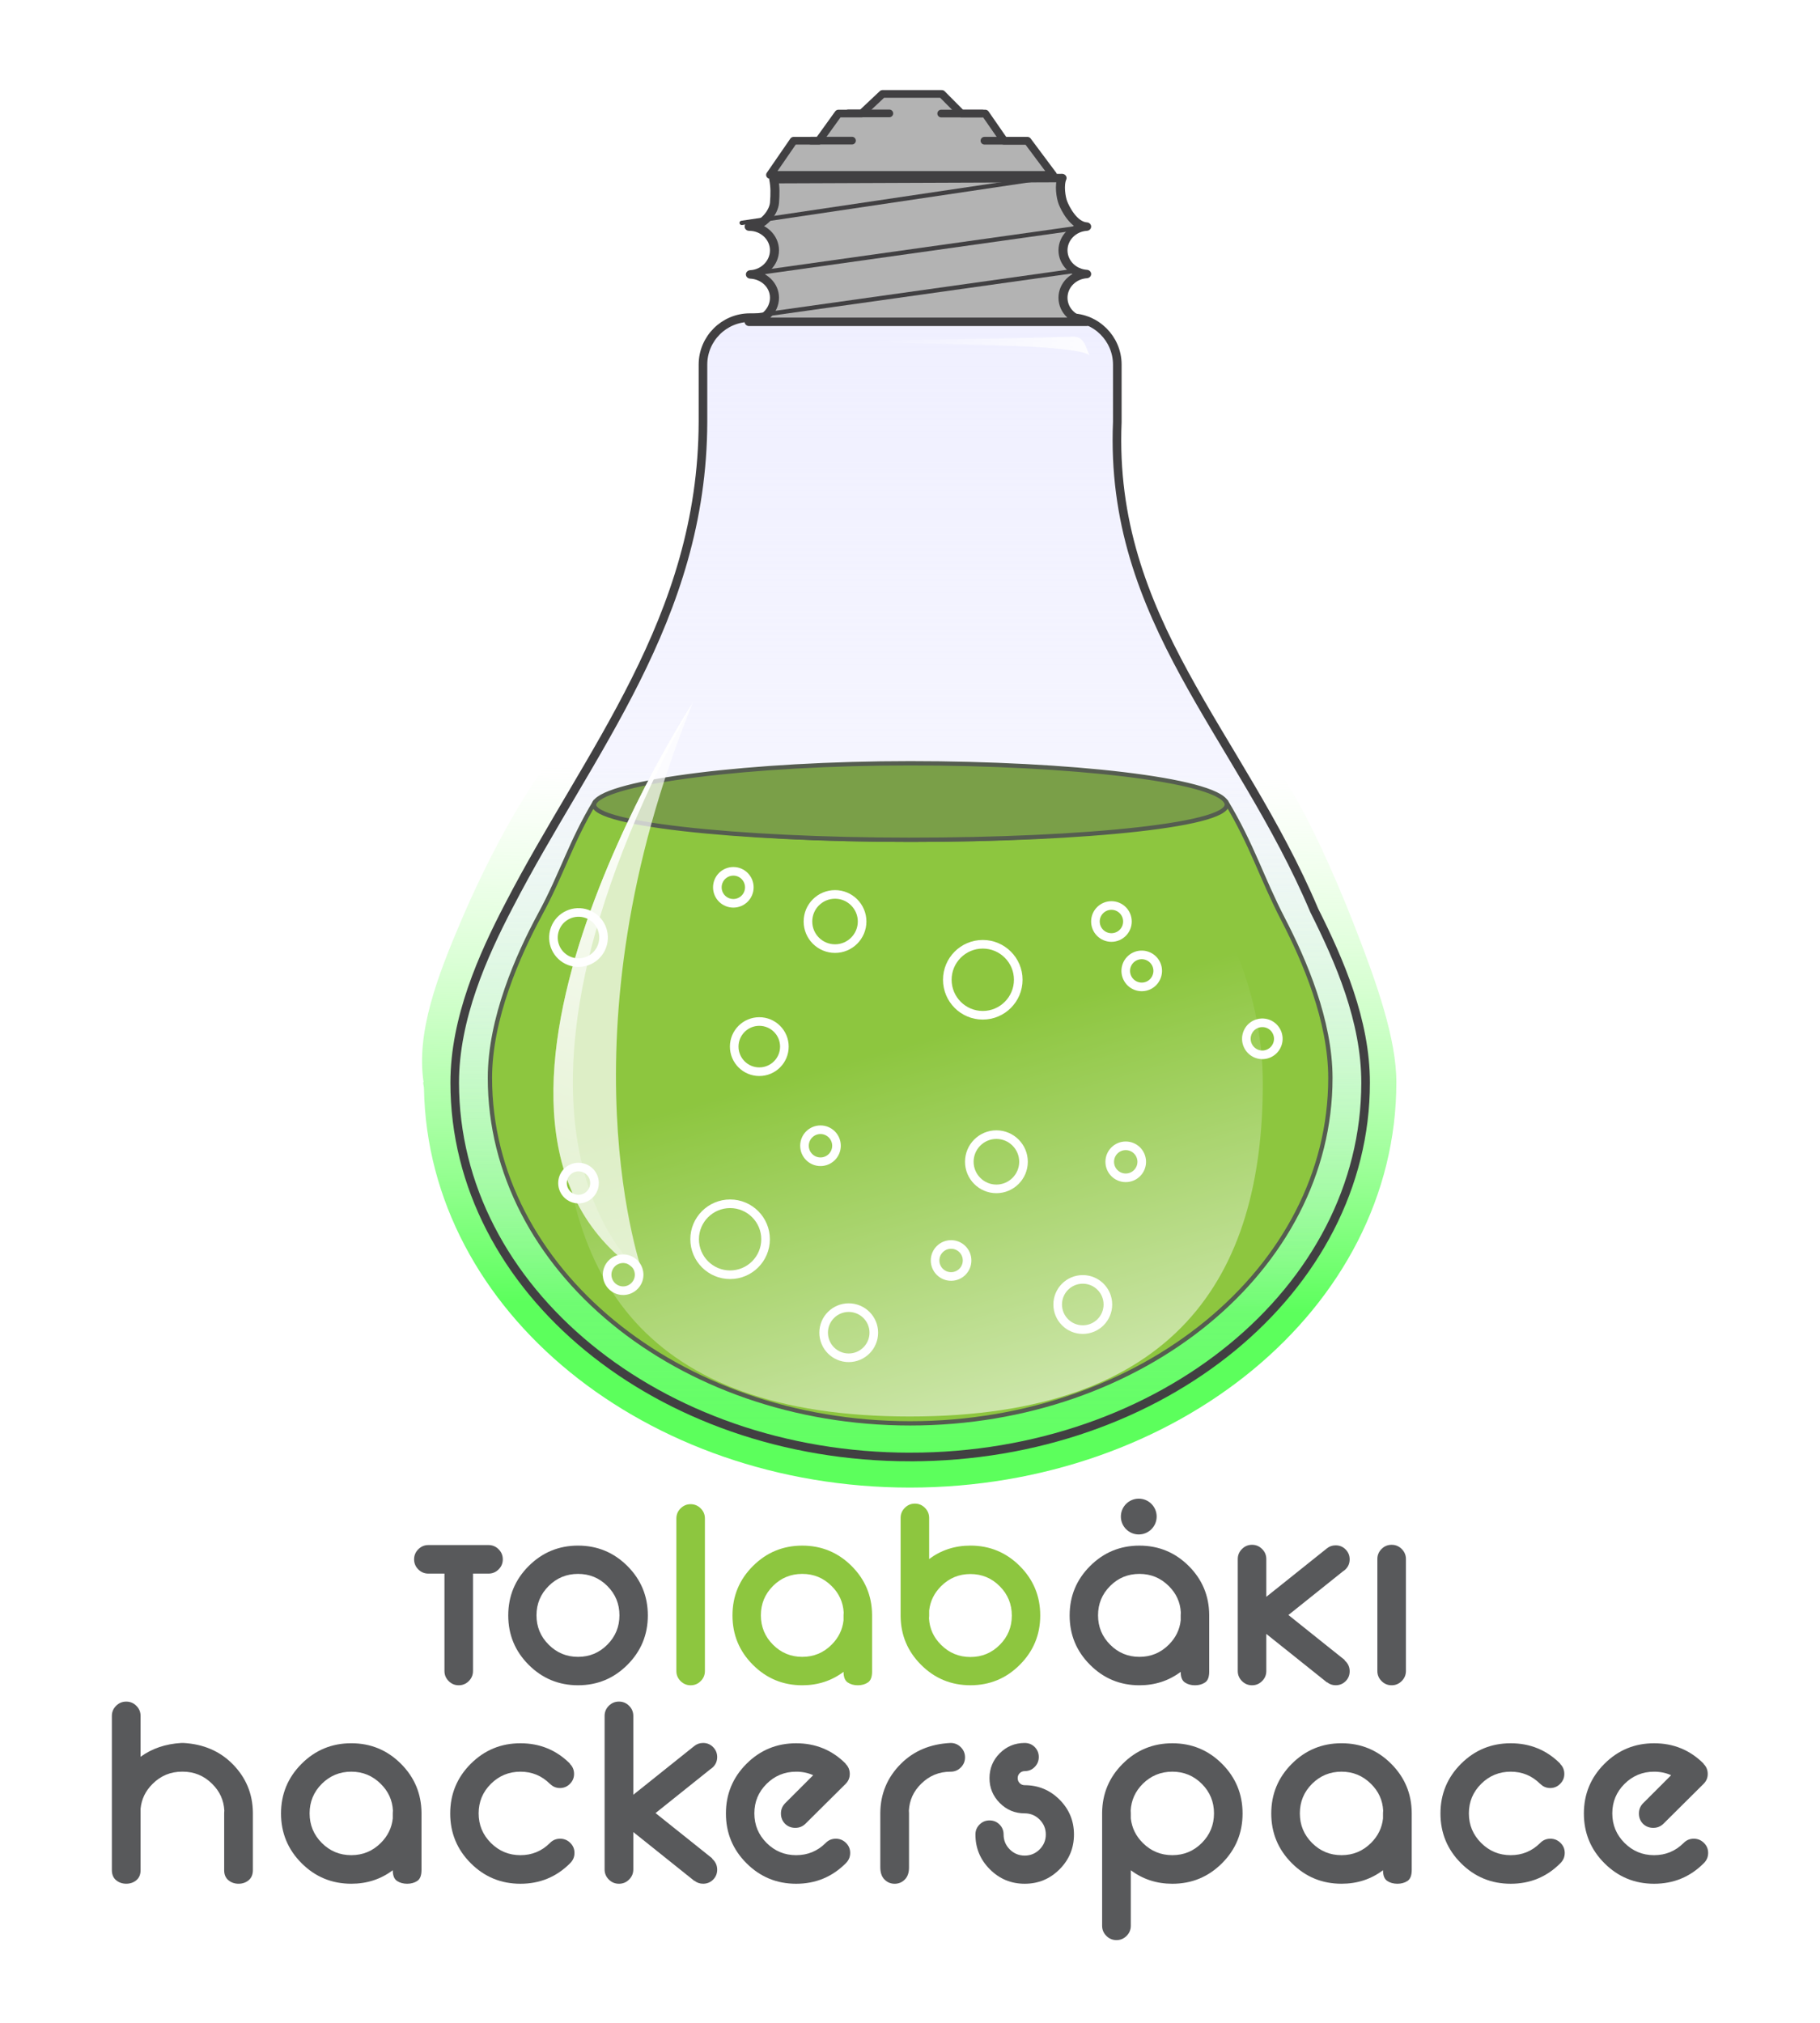 <?xml version="1.0" encoding="UTF-8" standalone="no"?>
<!-- Generator: Adobe Illustrator 15.1.0, SVG Export Plug-In . SVG Version: 6.00 Build 0)  -->

<svg
   xmlns:dc="http://purl.org/dc/elements/1.1/"
   xmlns:cc="http://creativecommons.org/ns#"
   xmlns:rdf="http://www.w3.org/1999/02/22-rdf-syntax-ns#"
   xmlns:svg="http://www.w3.org/2000/svg"
   xmlns="http://www.w3.org/2000/svg"
   xmlns:xlink="http://www.w3.org/1999/xlink"
   xmlns:sodipodi="http://sodipodi.sourceforge.net/DTD/sodipodi-0.dtd"
   xmlns:inkscape="http://www.inkscape.org/namespaces/inkscape"
   version="1.1"
   id="Layer_1"
   x="0px"
   y="0px"
   width="144"
   height="160"
   viewBox="0 0 144 160"
   enable-background="new 0 0 144 135"
   xml:space="preserve"
   inkscape:version="0.48.3.1 r9886"
   sodipodi:docname="logo-outlines-green-gloss.svg"
   inkscape:export-filename="/home/jkruse/Documents/labaki/logo-outlines-green-gloss.png"
   inkscape:export-xdpi="1200.23"
   inkscape:export-ydpi="1200.23"><defs
   id="defs165"><linearGradient
     id="linearGradient3831"><stop
       style="stop-color:#ebebff;stop-opacity:1;"
       offset="0"
       id="stop3833" /><stop
       style="stop-color:#ebebff;stop-opacity:0.004;"
       offset="1"
       id="stop3835" /></linearGradient><linearGradient
     inkscape:collect="always"
     xlink:href="#linearGradient3841"
     id="linearGradient3847"
     x1="70.288"
     y1="50.233"
     x2="61.569"
     y2="80.875"
     gradientUnits="userSpaceOnUse" /><linearGradient
     inkscape:collect="always"
     id="linearGradient3841"><stop
       style="stop-color:#ffffff;stop-opacity:1;"
       offset="0"
       id="stop3843" /><stop
       style="stop-color:#ffffff;stop-opacity:0;"
       offset="1"
       id="stop3845" /></linearGradient><linearGradient
     inkscape:collect="always"
     xlink:href="#linearGradient3822"
     id="linearGradient3115"
     x1="45.77"
     y1="52.271"
     x2="46.325"
     y2="9.479"
     gradientUnits="userSpaceOnUse" /><linearGradient
     id="linearGradient3822"><stop
       style="stop-color:#8dc63f;stop-opacity:1;"
       offset="0"
       id="stop3824" /><stop
       style="stop-color:#c0ffaa;stop-opacity:0;"
       offset="1"
       id="stop3826" /></linearGradient><filter
     color-interpolation-filters="sRGB"
     inkscape:collect="always"
     id="filter6865-5"
     x="-0.105"
     width="1.21"
     y="-0.14"
     height="1.28"><feGaussianBlur
       inkscape:collect="always"
       stdDeviation="3.41"
       id="feGaussianBlur6867-9" /></filter><linearGradient
     inkscape:collect="always"
     xlink:href="#linearGradient3831-6"
     id="linearGradient3356"
     gradientUnits="userSpaceOnUse"
     x1="85.459"
     y1="4.991"
     x2="85.459"
     y2="93.13" /><linearGradient
     id="linearGradient3831-6"><stop
       style="stop-color:#ebebff;stop-opacity:1;"
       offset="0"
       id="stop3833-0" /><stop
       style="stop-color:#ebebff;stop-opacity:0.004;"
       offset="1"
       id="stop3835-9" /></linearGradient><linearGradient
     inkscape:collect="always"
     xlink:href="#linearGradient3841-6"
     id="linearGradient3320"
     gradientUnits="userSpaceOnUse"
     x1="70.288"
     y1="50.233"
     x2="61.569"
     y2="80.875" /><linearGradient
     inkscape:collect="always"
     id="linearGradient3841-6"><stop
       style="stop-color:#ffffff;stop-opacity:1;"
       offset="0"
       id="stop3843-6" /><stop
       style="stop-color:#ffffff;stop-opacity:0;"
       offset="1"
       id="stop3845-0" /></linearGradient><linearGradient
     inkscape:collect="always"
     xlink:href="#linearGradient3851"
     id="linearGradient3857"
     x1="68.504"
     y1="32.844"
     x2="47.685"
     y2="31.195"
     gradientUnits="userSpaceOnUse"
     gradientTransform="matrix(0.734,0,0,0.734,70.336,55.446)" /><linearGradient
     inkscape:collect="always"
     id="linearGradient3851"><stop
       style="stop-color:#ffffff;stop-opacity:1;"
       offset="0"
       id="stop3853" /><stop
       style="stop-color:#ffffff;stop-opacity:0;"
       offset="1"
       id="stop3855" /></linearGradient><linearGradient
     y2="31.195"
     x2="47.685"
     y1="32.844"
     x1="68.504"
     gradientTransform="matrix(0.734,0,0,0.734,70.336,55.446)"
     gradientUnits="userSpaceOnUse"
     id="linearGradient3465"
     xlink:href="#linearGradient3851"
     inkscape:collect="always" /><linearGradient
     inkscape:collect="always"
     xlink:href="#linearGradient3822-0"
     id="linearGradient3115-3"
     x1="45.77"
     y1="52.271"
     x2="46.325"
     y2="9.479"
     gradientUnits="userSpaceOnUse" /><linearGradient
     id="linearGradient3822-0"><stop
       style="stop-color:#5cff5c;stop-opacity:1;"
       offset="0"
       id="stop3824-5" /><stop
       style="stop-color:#c0ffaa;stop-opacity:0;"
       offset="1"
       id="stop3826-3" /></linearGradient><filter
     color-interpolation-filters="sRGB"
     inkscape:collect="always"
     id="filter6865-5-1"
     x="-0.105"
     width="1.21"
     y="-0.14"
     height="1.28"><feGaussianBlur
       inkscape:collect="always"
       stdDeviation="3.41"
       id="feGaussianBlur6867-9-9" /></filter><linearGradient
     inkscape:collect="always"
     xlink:href="#linearGradient3831-2"
     id="linearGradient3837"
     x1="85.459"
     y1="4.991"
     x2="85.459"
     y2="93.13"
     gradientUnits="userSpaceOnUse" /><linearGradient
     id="linearGradient3831-2"><stop
       style="stop-color:#ebebff;stop-opacity:1;"
       offset="0"
       id="stop3833-7" /><stop
       style="stop-color:#ebebff;stop-opacity:0.004;"
       offset="1"
       id="stop3835-5" /></linearGradient><linearGradient
     inkscape:collect="always"
     xlink:href="#linearGradient3841-3"
     id="linearGradient3847-4"
     x1="70.288"
     y1="50.233"
     x2="61.569"
     y2="80.875"
     gradientUnits="userSpaceOnUse" /><linearGradient
     inkscape:collect="always"
     id="linearGradient3841-3"><stop
       style="stop-color:#ffffff;stop-opacity:1;"
       offset="0"
       id="stop3843-65" /><stop
       style="stop-color:#ffffff;stop-opacity:0;"
       offset="1"
       id="stop3845-4" /></linearGradient><linearGradient
     inkscape:collect="always"
     xlink:href="#linearGradient3851-6"
     id="linearGradient3857-6"
     x1="68.504"
     y1="32.844"
     x2="47.685"
     y2="31.195"
     gradientUnits="userSpaceOnUse"
     gradientTransform="matrix(0.734,0,0,0.734,70.336,55.446)" /><linearGradient
     inkscape:collect="always"
     id="linearGradient3851-6"><stop
       style="stop-color:#ffffff;stop-opacity:1;"
       offset="0"
       id="stop3853-6" /><stop
       style="stop-color:#ffffff;stop-opacity:0;"
       offset="1"
       id="stop3855-0" /></linearGradient><linearGradient
     y2="93.497"
     x2="63.245"
     y1="123.752"
     x1="72.154"
     gradientTransform="matrix(1.314,0,0,1.254,33.868,-1.15)"
     gradientUnits="userSpaceOnUse"
     id="linearGradient3160"
     xlink:href="#linearGradient3822-1"
     inkscape:collect="always" /><linearGradient
     inkscape:collect="always"
     id="linearGradient3822-1"><stop
       style="stop-color:#ffffff;stop-opacity:1;"
       offset="0"
       id="stop3824-8" /><stop
       style="stop-color:#ffffff;stop-opacity:0;"
       offset="1"
       id="stop3826-0" /></linearGradient><linearGradient
     y2="93.497"
     x2="63.245"
     y1="123.752"
     x1="72.154"
     gradientTransform="matrix(1.314,0,0,1.254,33.868,-1.15)"
     gradientUnits="userSpaceOnUse"
     id="linearGradient3563"
     xlink:href="#linearGradient3822-1"
     inkscape:collect="always" /></defs><sodipodi:namedview
   pagecolor="#ffffff"
   bordercolor="#666666"
   borderopacity="1"
   objecttolerance="10"
   gridtolerance="10"
   guidetolerance="10"
   inkscape:pageopacity="0"
   inkscape:pageshadow="2"
   inkscape:window-width="1366"
   inkscape:window-height="709"
   id="namedview163"
   showgrid="false"
   inkscape:zoom="2.4722548"
   inkscape:cx="35.376012"
   inkscape:cy="79.502437"
   inkscape:window-x="0"
   inkscape:window-y="27"
   inkscape:window-maximized="1"
   inkscape:current-layer="Layer_1" />

<g
   id="g121"
   transform="translate(0,25)">
	<path
   d="m 8.851,110.726 c 0,-0.313 0.111,-0.579 0.334,-0.802 0.223,-0.223 0.49,-0.333 0.802,-0.333 0.313,0 0.579,0.11 0.802,0.333 0.223,0.223 0.334,0.489 0.334,0.802 v 3.23 c 0.898,-0.653 1.972,-1.019 3.219,-1.093 h 0.179 c 1.566,0.089 2.854,0.639 3.863,1.648 1.068,1.068 1.611,2.36 1.625,3.875 v 4.521 c 0,0.356 -0.111,0.626 -0.334,0.813 -0.223,0.185 -0.489,0.278 -0.801,0.278 -0.313,0 -0.58,-0.094 -0.803,-0.278 -0.223,-0.187 -0.334,-0.449 -0.334,-0.791 v -4.52 c 0,-0.068 0.005,-0.134 0.012,-0.202 -0.044,-0.816 -0.363,-1.519 -0.957,-2.104 -0.646,-0.647 -1.426,-0.97 -2.339,-0.97 h -0.044 c -0.914,0 -1.693,0.322 -2.339,0.97 -0.557,0.549 -0.873,1.202 -0.947,1.96 v 4.865 c 0,0.342 -0.111,0.604 -0.334,0.791 -0.223,0.185 -0.489,0.278 -0.802,0.278 -0.312,0 -0.579,-0.094 -0.802,-0.278 -0.223,-0.187 -0.334,-0.456 -0.334,-0.813 v -12.18 z"
   id="path123"
   inkscape:connector-curvature="0"
   style="fill:#58595b" />
	<path
   d="m 33.349,122.908 c 0,0.431 -0.111,0.72 -0.334,0.868 -0.223,0.148 -0.489,0.223 -0.802,0.223 -0.312,0 -0.579,-0.074 -0.802,-0.223 -0.223,-0.149 -0.334,-0.431 -0.334,-0.847 -0.95,0.713 -2.044,1.069 -3.284,1.069 -1.537,0 -2.848,-0.541 -3.932,-1.625 -1.084,-1.084 -1.626,-2.395 -1.626,-3.933 0,-1.535 0.542,-2.846 1.626,-3.93 1.084,-1.084 2.395,-1.625 3.932,-1.625 1.537,0 2.846,0.541 3.93,1.625 1.069,1.068 1.611,2.36 1.626,3.875 v 4.523 z m -3.218,-6.804 c -0.646,-0.647 -1.425,-0.97 -2.338,-0.97 -0.913,0 -1.691,0.322 -2.334,0.963 -0.643,0.643 -0.963,1.421 -0.963,2.333 0,0.915 0.32,1.693 0.963,2.34 0.643,0.645 1.421,0.968 2.334,0.968 0.913,0 1.692,-0.323 2.338,-0.968 0.55,-0.549 0.865,-1.196 0.946,-1.938 v -0.422 c 0,-0.068 0.005,-0.134 0.012,-0.202 -0.044,-0.816 -0.364,-1.519 -0.958,-2.104 z"
   id="path125"
   inkscape:connector-curvature="0"
   style="fill:#58595b" />
	<path
   d="m 45.086,114.512 c 0,0.008 0.004,0.01 0.012,0.01 0.215,0.217 0.322,0.479 0.322,0.792 0,0.305 -0.109,0.566 -0.328,0.784 -0.219,0.221 -0.48,0.329 -0.785,0.329 -0.313,0 -0.575,-0.11 -0.791,-0.333 h -0.012 c -0.638,-0.639 -1.413,-0.959 -2.326,-0.959 -0.913,0 -1.692,0.322 -2.338,0.963 -0.646,0.643 -0.97,1.421 -0.97,2.333 0,0.915 0.323,1.693 0.97,2.34 0.646,0.645 1.425,0.968 2.338,0.968 0.906,0 1.682,-0.318 2.326,-0.957 0.008,-0.009 0.016,-0.015 0.023,-0.023 0.215,-0.214 0.479,-0.322 0.791,-0.322 0.312,0 0.578,0.11 0.801,0.329 0.223,0.218 0.334,0.483 0.334,0.795 0,0.312 -0.111,0.579 -0.334,0.802 -0.007,0.009 -0.014,0.015 -0.021,0.023 -1.076,1.075 -2.383,1.614 -3.92,1.614 -1.537,0 -2.848,-0.541 -3.932,-1.625 -1.084,-1.084 -1.625,-2.395 -1.625,-3.933 0,-1.535 0.541,-2.846 1.625,-3.93 1.084,-1.084 2.395,-1.625 3.932,-1.625 1.537,0 2.844,0.536 3.92,1.614 l -0.012,0.011 z"
   id="path127"
   inkscape:connector-curvature="0"
   style="fill:#58595b" />
	<path
   d="m 50.108,119.911 v 2.953 c 0,0.312 -0.111,0.579 -0.334,0.802 -0.223,0.223 -0.49,0.333 -0.802,0.333 -0.313,0 -0.579,-0.11 -0.802,-0.333 -0.223,-0.223 -0.334,-0.49 -0.334,-0.802 v -12.139 c 0,-0.313 0.111,-0.579 0.334,-0.802 0.223,-0.223 0.489,-0.333 0.802,-0.333 0.312,0 0.579,0.11 0.802,0.333 0.223,0.223 0.334,0.489 0.334,0.802 v 6.235 l 4.821,-3.852 c 0.2,-0.163 0.435,-0.246 0.702,-0.246 0.312,0 0.575,0.11 0.79,0.329 0.215,0.218 0.323,0.481 0.323,0.784 0,0.313 -0.108,0.575 -0.323,0.791 -0.066,0.066 -0.137,0.123 -0.211,0.168 l -4.343,3.475 4.499,3.595 -0.023,0.023 c 0.03,0.021 0.056,0.045 0.078,0.065 0.215,0.223 0.323,0.488 0.323,0.792 0,0.312 -0.108,0.574 -0.323,0.791 -0.215,0.214 -0.479,0.322 -0.79,0.322 -0.26,0 -0.487,-0.079 -0.68,-0.233 l -0.011,0.011 -4.832,-3.864 z"
   id="path129"
   inkscape:connector-curvature="0"
   style="fill:#58595b" />
	<path
   d="m 64.34,115.413 c -0.408,-0.185 -0.857,-0.278 -1.348,-0.278 -0.914,0 -1.693,0.322 -2.339,0.963 -0.646,0.643 -0.968,1.421 -0.968,2.333 0,0.915 0.322,1.693 0.968,2.34 0.646,0.645 1.425,0.968 2.339,0.968 0.905,0 1.682,-0.318 2.328,-0.957 0.007,-0.009 0.014,-0.015 0.021,-0.023 0.215,-0.214 0.479,-0.322 0.79,-0.322 0.311,0 0.579,0.11 0.802,0.329 0.223,0.218 0.334,0.483 0.334,0.795 0,0.312 -0.111,0.579 -0.334,0.802 -0.008,0.009 -0.015,0.015 -0.021,0.023 -1.077,1.075 -2.384,1.614 -3.92,1.614 -1.537,0 -2.847,-0.541 -3.931,-1.625 -1.084,-1.084 -1.626,-2.395 -1.626,-3.933 0,-1.535 0.542,-2.846 1.626,-3.93 1.084,-1.084 2.394,-1.625 3.931,-1.625 1.536,0 2.843,0.536 3.92,1.614 l -0.012,0.011 c 0,0.008 0.004,0.01 0.012,0.01 0.215,0.217 0.322,0.479 0.322,0.792 0,0.305 -0.107,0.563 -0.322,0.78 l -3.186,3.162 c -0.223,0.215 -0.49,0.322 -0.802,0.322 -0.319,0 -0.589,-0.107 -0.812,-0.322 -0.216,-0.223 -0.324,-0.494 -0.324,-0.814 0,-0.312 0.108,-0.579 0.324,-0.802 l 2.228,-2.227 z"
   id="path131"
   inkscape:connector-curvature="0"
   style="fill:#58595b" />
	<path
   d="m 75.219,112.863 c 0.311,0 0.578,0.112 0.801,0.335 0.223,0.223 0.334,0.49 0.334,0.802 0,0.312 -0.111,0.579 -0.334,0.802 -0.223,0.223 -0.49,0.333 -0.801,0.333 h -0.012 c -0.912,0 -1.691,0.322 -2.338,0.97 -0.594,0.585 -0.912,1.287 -0.957,2.104 0.008,0.068 0.01,0.134 0.01,0.202 v 4.297 c 0,0.416 -0.111,0.736 -0.334,0.959 -0.223,0.223 -0.489,0.333 -0.801,0.333 -0.313,0 -0.58,-0.11 -0.803,-0.333 -0.223,-0.223 -0.334,-0.55 -0.334,-0.98 v -4.299 c 0.016,-1.515 0.557,-2.807 1.627,-3.875 1.024,-1.026 2.338,-1.575 3.942,-1.65 z"
   id="path133"
   inkscape:connector-curvature="0"
   style="fill:#58595b" />
	<path
   d="m 81.076,112.863 c 0.311,0 0.576,0.108 0.791,0.322 0.215,0.217 0.322,0.479 0.322,0.791 0,0.306 -0.107,0.566 -0.322,0.785 -0.215,0.221 -0.48,0.329 -0.791,0.329 -0.156,0 -0.287,0.055 -0.396,0.161 -0.107,0.107 -0.16,0.239 -0.16,0.396 0,0.154 0.053,0.286 0.16,0.395 0.109,0.108 0.24,0.161 0.396,0.161 1.076,0 1.994,0.382 2.756,1.141 0.76,0.762 1.141,1.681 1.141,2.758 0,1.075 -0.381,1.994 -1.141,2.755 -0.762,0.762 -1.68,1.142 -2.756,1.142 -1.076,0 -1.996,-0.38 -2.756,-1.142 -0.762,-0.761 -1.143,-1.68 -1.143,-2.755 0,-0.312 0.109,-0.577 0.33,-0.791 0.217,-0.217 0.48,-0.322 0.783,-0.322 0.313,0 0.576,0.105 0.791,0.322 0.217,0.214 0.324,0.479 0.324,0.791 0,0.46 0.162,0.853 0.488,1.18 0.328,0.326 0.721,0.489 1.182,0.489 0.459,0 0.854,-0.163 1.18,-0.489 0.326,-0.327 0.49,-0.72 0.49,-1.18 0,-0.46 -0.164,-0.854 -0.49,-1.182 -0.326,-0.326 -0.721,-0.49 -1.18,-0.49 -0.773,0 -1.43,-0.273 -1.971,-0.818 -0.543,-0.545 -0.814,-1.2 -0.814,-1.964 0,-0.772 0.271,-1.43 0.814,-1.973 0.542,-0.54 1.199,-0.812 1.972,-0.812 z"
   id="path135"
   inkscape:connector-curvature="0"
   style="fill:#58595b" />
	<path
   d="m 87.201,118.387 c 0.014,-1.515 0.557,-2.807 1.625,-3.875 1.084,-1.084 2.395,-1.625 3.932,-1.625 1.535,0 2.846,0.541 3.93,1.625 1.084,1.084 1.625,2.395 1.625,3.93 0,1.538 -0.541,2.849 -1.625,3.933 -1.084,1.084 -2.395,1.625 -3.93,1.625 -1.24,0 -2.336,-0.356 -3.287,-1.069 v 4.389 c 0,0.312 -0.111,0.579 -0.334,0.802 -0.221,0.223 -0.488,0.333 -0.801,0.333 -0.313,0 -0.578,-0.11 -0.801,-0.333 -0.223,-0.223 -0.334,-0.49 -0.334,-0.802 v -8.933 z m 2.26,-0.179 c 0.008,0.068 0.01,0.134 0.01,0.202 v 0.422 c 0.082,0.742 0.398,1.39 0.947,1.938 0.646,0.645 1.426,0.968 2.34,0.968 0.912,0 1.689,-0.323 2.332,-0.968 0.643,-0.646 0.963,-1.425 0.963,-2.34 0,-0.912 -0.32,-1.69 -0.963,-2.333 -0.643,-0.641 -1.42,-0.963 -2.332,-0.963 -0.914,0 -1.693,0.32 -2.34,0.959 -0.594,0.595 -0.912,1.299 -0.957,2.115 z"
   id="path137"
   inkscape:connector-curvature="0"
   style="fill:#58595b" />
	<path
   d="m 111.697,122.908 c 0,0.431 -0.111,0.72 -0.334,0.868 -0.223,0.148 -0.488,0.223 -0.801,0.223 -0.313,0 -0.58,-0.074 -0.803,-0.223 -0.223,-0.149 -0.334,-0.431 -0.334,-0.847 -0.949,0.713 -2.045,1.069 -3.283,1.069 -1.537,0 -2.848,-0.541 -3.932,-1.625 -1.084,-1.084 -1.627,-2.395 -1.627,-3.933 0,-1.535 0.543,-2.846 1.627,-3.93 1.084,-1.084 2.395,-1.625 3.932,-1.625 1.537,0 2.846,0.541 3.93,1.625 1.068,1.068 1.611,2.36 1.625,3.875 v 4.523 z m -3.217,-6.804 c -0.646,-0.647 -1.426,-0.97 -2.338,-0.97 -0.914,0 -1.691,0.322 -2.334,0.963 -0.643,0.643 -0.963,1.421 -0.963,2.333 0,0.915 0.32,1.693 0.963,2.34 0.643,0.645 1.42,0.968 2.334,0.968 0.912,0 1.691,-0.323 2.338,-0.968 0.549,-0.549 0.865,-1.196 0.945,-1.938 v -0.422 c 0,-0.068 0.006,-0.134 0.012,-0.202 -0.042,-0.816 -0.363,-1.519 -0.957,-2.104 z"
   id="path139"
   inkscape:connector-curvature="0"
   style="fill:#58595b" />
	<path
   d="m 123.436,114.512 c 0,0.008 0.004,0.01 0.012,0.01 0.215,0.217 0.322,0.479 0.322,0.792 0,0.305 -0.109,0.566 -0.33,0.784 -0.217,0.221 -0.48,0.329 -0.783,0.329 -0.313,0 -0.576,-0.11 -0.791,-0.333 h -0.012 c -0.639,-0.639 -1.414,-0.959 -2.326,-0.959 -0.914,0 -1.693,0.322 -2.338,0.963 -0.646,0.643 -0.971,1.421 -0.971,2.333 0,0.915 0.324,1.693 0.971,2.34 0.645,0.645 1.424,0.968 2.338,0.968 0.906,0 1.68,-0.318 2.326,-0.957 0.008,-0.009 0.016,-0.015 0.023,-0.023 0.215,-0.214 0.479,-0.322 0.791,-0.322 0.311,0 0.578,0.11 0.801,0.329 0.223,0.218 0.334,0.483 0.334,0.795 0,0.312 -0.111,0.579 -0.334,0.802 -0.008,0.009 -0.014,0.015 -0.021,0.023 -1.076,1.075 -2.383,1.614 -3.92,1.614 -1.537,0 -2.848,-0.541 -3.932,-1.625 -1.084,-1.084 -1.625,-2.395 -1.625,-3.933 0,-1.535 0.541,-2.846 1.625,-3.93 1.084,-1.084 2.395,-1.625 3.932,-1.625 1.537,0 2.844,0.536 3.92,1.614 l -0.012,0.011 z"
   id="path141"
   inkscape:connector-curvature="0"
   style="fill:#58595b" />
	<path
   d="m 132.221,115.413 c -0.408,-0.185 -0.857,-0.278 -1.348,-0.278 -0.912,0 -1.691,0.322 -2.338,0.963 -0.646,0.643 -0.969,1.421 -0.969,2.333 0,0.915 0.322,1.693 0.969,2.34 0.646,0.645 1.426,0.968 2.338,0.968 0.906,0 1.682,-0.318 2.328,-0.957 0.008,-0.009 0.016,-0.015 0.023,-0.023 0.215,-0.214 0.477,-0.322 0.789,-0.322 0.312,0 0.58,0.11 0.803,0.329 0.223,0.218 0.334,0.483 0.334,0.795 0,0.312 -0.111,0.579 -0.334,0.802 -0.008,0.009 -0.016,0.015 -0.023,0.023 -1.076,1.075 -2.383,1.614 -3.92,1.614 -1.535,0 -2.846,-0.541 -3.93,-1.625 -1.084,-1.084 -1.625,-2.395 -1.625,-3.933 0,-1.535 0.541,-2.846 1.625,-3.93 1.084,-1.084 2.395,-1.625 3.93,-1.625 1.537,0 2.844,0.536 3.92,1.614 l -0.01,0.011 c 0,0.008 0.002,0.01 0.01,0.01 0.215,0.217 0.324,0.479 0.324,0.792 0,0.305 -0.109,0.563 -0.324,0.78 l -3.184,3.162 c -0.223,0.215 -0.49,0.322 -0.803,0.322 -0.318,0 -0.59,-0.107 -0.813,-0.322 -0.215,-0.223 -0.322,-0.494 -0.322,-0.814 0,-0.312 0.107,-0.579 0.322,-0.802 l 2.228,-2.227 z"
   id="path143"
   inkscape:connector-curvature="0"
   style="fill:#58595b" />
</g>

<g
   id="g3933"
   transform="translate(0,25)"><g
     id="g145">
	<path
   id="path147"
   d="m 55.441,94.311 c 0.223,0.221 0.332,0.487 0.332,0.797 v 12.063 c 0,0.31 -0.109,0.576 -0.332,0.797 -0.221,0.222 -0.486,0.333 -0.797,0.333 -0.309,0 -0.574,-0.111 -0.797,-0.333 -0.221,-0.221 -0.332,-0.487 -0.332,-0.797 V 95.107 c 0,-0.31 0.111,-0.576 0.332,-0.797 0.223,-0.222 0.488,-0.334 0.797,-0.334 0.311,0.001 0.576,0.113 0.797,0.335 z"
   style="fill:#8dc63f;fill-opacity:1"
   inkscape:connector-curvature="0" />
	<path
   id="path149"
   d="m 69,107.214 c 0,0.429 -0.111,0.717 -0.332,0.864 -0.221,0.148 -0.486,0.222 -0.797,0.222 -0.311,0 -0.576,-0.073 -0.797,-0.222 -0.221,-0.147 -0.332,-0.428 -0.332,-0.841 -0.944,0.709 -2.033,1.063 -3.266,1.063 -1.527,0 -2.829,-0.539 -3.906,-1.617 -1.078,-1.077 -1.615,-2.379 -1.615,-3.905 0,-1.528 0.537,-2.83 1.615,-3.907 1.077,-1.077 2.379,-1.617 3.906,-1.617 1.527,0 2.83,0.54 3.908,1.617 1.063,1.063 1.602,2.347 1.615,3.852 v 4.491 z m -3.2,-6.762 C 65.158,99.81 64.384,99.49 63.476,99.49 c -0.907,0 -1.68,0.318 -2.318,0.957 -0.638,0.639 -0.957,1.41 -0.957,2.319 0,0.906 0.318,1.682 0.957,2.322 0.639,0.643 1.411,0.964 2.318,0.964 0.908,0 1.683,-0.321 2.324,-0.964 0.547,-0.546 0.859,-1.187 0.941,-1.924 v -0.423 c 0,-0.064 0.004,-0.132 0.012,-0.198 -0.045,-0.811 -0.362,-1.508 -0.953,-2.091 z"
   style="fill:#8dc63f;fill-opacity:1"
   inkscape:connector-curvature="0" />
	<path
   id="path151"
   d="m 71.257,95.063 c 0,-0.311 0.111,-0.576 0.332,-0.797 0.221,-0.222 0.488,-0.334 0.797,-0.334 0.311,0 0.576,0.112 0.797,0.334 0.221,0.221 0.332,0.486 0.332,0.797 v 3.252 c 0.945,-0.708 2.033,-1.063 3.266,-1.063 1.527,0 2.83,0.54 3.906,1.617 1.078,1.077 1.617,2.379 1.617,3.907 0,1.526 -0.539,2.828 -1.617,3.905 -1.076,1.078 -2.379,1.617 -3.906,1.617 -1.527,0 -2.83,-0.539 -3.907,-1.617 -1.064,-1.063 -1.602,-2.347 -1.617,-3.852 v -7.766 z m 3.2,10.038 c 0.641,0.643 1.416,0.963 2.324,0.963 0.906,0 1.68,-0.318 2.318,-0.958 0.639,-0.637 0.957,-1.41 0.957,-2.318 0,-0.906 -0.318,-1.683 -0.957,-2.323 -0.639,-0.643 -1.412,-0.964 -2.318,-0.964 -0.908,0 -1.684,0.321 -2.324,0.964 -0.547,0.546 -0.859,1.187 -0.941,1.925 v 0.422 c 0,0.065 -0.004,0.132 -0.012,0.198 0.045,0.81 0.363,1.508 0.953,2.091 z"
   style="fill:#8dc63f;fill-opacity:1"
   inkscape:connector-curvature="0" />
	<path
   id="path153"
   d="m 35.166,97.209 h 2.258 1.229 c 0.31,0 0.575,0.111 0.797,0.333 0.221,0.221 0.332,0.487 0.332,0.797 0,0.311 -0.111,0.575 -0.332,0.797 -0.222,0.221 -0.487,0.331 -0.797,0.331 h -1.229 v 7.703 c 0,0.31 -0.111,0.576 -0.332,0.797 -0.222,0.222 -0.486,0.333 -0.797,0.333 -0.311,0 -0.576,-0.111 -0.797,-0.333 -0.222,-0.221 -0.332,-0.487 -0.332,-0.797 v -7.703 h -1.273 c -0.31,0 -0.574,-0.11 -0.797,-0.331 -0.221,-0.222 -0.332,-0.486 -0.332,-0.797 0,-0.31 0.111,-0.576 0.332,-0.797 0.223,-0.222 0.487,-0.333 0.797,-0.333 h 1.273 z"
   inkscape:connector-curvature="0"
   style="fill:#58595b" />
	<path
   id="path155"
   d="m 49.642,98.87 c 1.077,1.077 1.615,2.379 1.615,3.907 0,1.526 -0.538,2.828 -1.615,3.905 -1.077,1.078 -2.379,1.617 -3.907,1.617 -1.526,0 -2.829,-0.539 -3.907,-1.617 -1.076,-1.077 -1.615,-2.379 -1.615,-3.905 0,-1.528 0.539,-2.83 1.615,-3.907 1.078,-1.077 2.381,-1.617 3.907,-1.617 1.528,0 2.83,0.54 3.907,1.617 z m -3.907,0.62 c -0.907,0 -1.683,0.318 -2.324,0.957 -0.641,0.639 -0.963,1.41 -0.963,2.319 0,0.906 0.321,1.682 0.963,2.322 0.642,0.643 1.417,0.964 2.324,0.964 0.907,0 1.681,-0.321 2.318,-0.964 0.639,-0.641 0.958,-1.416 0.958,-2.322 0,-0.909 -0.319,-1.681 -0.958,-2.319 -0.637,-0.638 -1.411,-0.957 -2.318,-0.957 z"
   inkscape:connector-curvature="0"
   style="fill:#58595b" />
	<path
   id="path157"
   d="m 95.674,107.214 c 0,0.429 -0.107,0.717 -0.33,0.864 -0.221,0.148 -0.486,0.222 -0.797,0.222 -0.311,0 -0.574,-0.073 -0.797,-0.222 -0.221,-0.147 -0.332,-0.428 -0.332,-0.841 -0.945,0.709 -2.033,1.063 -3.266,1.063 -1.527,0 -2.83,-0.539 -3.906,-1.617 -1.078,-1.077 -1.615,-2.379 -1.615,-3.905 0,-1.528 0.537,-2.83 1.615,-3.907 1.076,-1.077 2.379,-1.617 3.906,-1.617 1.527,0 2.83,0.54 3.908,1.617 1.063,1.063 1.6,2.347 1.613,3.852 v 4.491 z m -3.197,-6.762 C 91.834,99.81 91.061,99.49 90.153,99.49 c -0.908,0 -1.682,0.318 -2.318,0.957 -0.639,0.639 -0.957,1.41 -0.957,2.319 0,0.906 0.318,1.682 0.957,2.322 0.637,0.643 1.41,0.964 2.318,0.964 0.908,0 1.682,-0.321 2.324,-0.964 0.547,-0.546 0.861,-1.187 0.941,-1.924 v -0.423 c 0,-0.064 0.004,-0.132 0.01,-0.198 -0.043,-0.811 -0.362,-1.508 -0.951,-2.091 z"
   inkscape:connector-curvature="0"
   style="fill:#58595b" />
	<path
   id="path159"
   d="m 110.107,108.3 c -0.311,0 -0.576,-0.111 -0.797,-0.333 -0.221,-0.221 -0.332,-0.487 -0.332,-0.797 v -8.854 c 0,-0.31 0.111,-0.575 0.332,-0.797 0.221,-0.221 0.486,-0.33 0.797,-0.33 0.309,0 0.576,0.109 0.797,0.33 0.221,0.222 0.334,0.487 0.334,0.797 v 8.854 c 0,0.31 -0.113,0.576 -0.334,0.797 -0.22,0.221 -0.488,0.333 -0.797,0.333 z"
   inkscape:connector-curvature="0"
   style="fill:#58595b" />
	<path
   id="path161"
   d="m 100.191,104.237 v 2.933 c 0,0.31 -0.109,0.576 -0.332,0.797 -0.221,0.222 -0.486,0.333 -0.797,0.333 -0.309,0 -0.574,-0.111 -0.797,-0.333 -0.221,-0.221 -0.332,-0.487 -0.332,-0.797 v -8.851 c 0,-0.31 0.111,-0.576 0.332,-0.797 0.223,-0.222 0.488,-0.334 0.797,-0.334 0.311,0 0.576,0.112 0.797,0.334 0.223,0.221 0.332,0.487 0.332,0.797 v 2.985 l 4.793,-3.83 c 0.197,-0.162 0.43,-0.242 0.695,-0.242 0.311,0 0.574,0.108 0.787,0.325 0.215,0.219 0.32,0.478 0.32,0.781 0,0.311 -0.105,0.571 -0.32,0.785 -0.066,0.067 -0.137,0.121 -0.211,0.166 l -4.314,3.452 4.471,3.576 -0.023,0.022 c 0.029,0.022 0.057,0.044 0.078,0.066 0.215,0.221 0.32,0.482 0.32,0.786 0,0.31 -0.105,0.571 -0.32,0.785 -0.213,0.214 -0.477,0.321 -0.787,0.321 -0.258,0 -0.482,-0.078 -0.674,-0.233 l -0.012,0.012 -4.803,-3.839 z"
   inkscape:connector-curvature="0"
   style="fill:#58595b" />
</g><path
     transform="translate(0,1.011)"
     d="m 91.516,93.944 c 0,0.782 -0.634,1.416 -1.416,1.416 -0.782,0 -1.416,-0.634 -1.416,-1.416 0,-0.782 0.634,-1.416 1.416,-1.416 0.782,0 1.416,0.634 1.416,1.416 z"
     sodipodi:ry="1.4157116"
     sodipodi:rx="1.4157116"
     sodipodi:cy="93.944359"
     sodipodi:cx="90.099937"
     id="path3144"
     style="fill:#58595b;fill-opacity:1;fill-rule:evenodd;stroke:none"
     sodipodi:type="arc" /></g><g
   transform="matrix(1.363,0,0,1.363,-75.065,-79.228)"
   id="g3450"><path
     inkscape:connector-curvature="0"
     inkscape:export-ydpi="600.23077"
     inkscape:export-xdpi="600.23077"
     style="font-size:medium;font-style:normal;font-variant:normal;font-weight:normal;font-stretch:normal;text-indent:0;text-align:start;text-decoration:none;line-height:normal;letter-spacing:normal;word-spacing:normal;text-transform:none;direction:ltr;block-progression:tb;writing-mode:lr-tb;text-anchor:start;color:#000000;fill:url(#linearGradient3115-3);fill-opacity:1;fill-rule:nonzero;stroke:none;stroke-width:5;marker:none;visibility:visible;display:inline;overflow:visible;filter:url(#filter6865-5-1);enable-background:accumulate;font-family:Abecedario;-inkscape-font-specification:Abecedario"
     d="m 46.15,8.194 c -10.384,-0.059 -20.326,0.176 -26.75,0.531 l -1.188,0.062 -0.688,0.969 c -1.711,2.384 -4.161,6.821 -6.188,11.562 -1.946,4.553 -3.625,8.994 -3.031,12.969 l -0.031,0 c -3e-5,0.171 0.059,0.329 0.062,0.5 0.326,17.916 17.831,31.9 38.844,31.906 21.209,0 38.906,-14.248 38.906,-32.406 0,-3.432 -1.53,-7.826 -3.312,-12.406 -1.782,-4.58 -3.827,-8.944 -5.344,-11.344 l -0.656,-1.031 -1.219,-0.125 c -8.199,-0.802 -19.023,-1.129 -29.406,-1.188 z"
     id="path6231-2"
     sodipodi:nodetypes="ccccsccscsscccc"
     transform="matrix(0.726,0,0,0.726,73.632,96.035)" /><g
     id="g4657-7-5"
     transform="translate(22.43,52.336)"><path
       sodipodi:nodetypes="csccsscscccc"
       id="path4673-0-7-1"
       d="m 85.479,90.343 c 14.6,0 26.436,-9.724 26.436,-21.719 0,-3.607 -1.516,-7.081 -2.979,-9.995 C 104.594,48.367 97.017,41.797 97.502,30.28 l 0,-3.327 c 0,-1.504 -1.225,-2.728 -2.729,-2.728 l -18.593,0 c -1.508,-0.003 -2.73,1.224 -2.73,2.726 l 0,3.327 c -0.03,11.472 -6.651,19.14 -11.253,28.048 -1.526,2.919 -3.158,6.569 -3.158,10.295 -0.002,11.998 11.836,21.718 26.44,21.722 z"
       inkscape:connector-curvature="0"
       style="fill:url(#linearGradient3837);fill-opacity:1;stroke:#414042;stroke-width:0.5" /><path
       sodipodi:nodetypes="zcsczscsz"
       id="path4675-0-1-5"
       d="m 107.121,59.13 c -1.244,-2.399 -1.787,-4.299 -3.307,-6.821 -0.018,1.224 -8.207,2.217 -18.313,2.217 -10.096,0 -18.281,-0.99 -18.309,-2.215 -1.447,2.405 -1.899,4.14 -3.197,6.538 -1.298,2.398 -2.912,6.061 -2.912,9.5 0,11.068 10.92,20.038 24.395,20.042 13.469,0 24.393,-8.974 24.393,-20.04 0,-3.328 -1.506,-6.822 -2.75,-9.221 z"
       inkscape:connector-curvature="0"
       style="fill:#8dc63f;fill-opacity:1;stroke:#555d50;stroke-width:0.25;stroke-linejoin:round;stroke-miterlimit:4;stroke-dasharray:none" /><g
       id="g4659-8-3"><g
         transform="matrix(0.892,0,0,0.892,9.478,1.989)"
         id="g4170-7"><polygon
           style="fill:#b3b3b3;stroke:#414042;stroke-width:0.5;stroke-linecap:round;stroke-linejoin:round"
           points="83.641,10.302 82.32,11.582 80.85,11.582 79.611,13.352 78.014,13.352 76.523,15.578 94.432,15.578 92.816,13.352 91.338,13.352 90.146,11.582 88.631,11.582 87.395,10.302 "
           id="polygon4661-5-1"
           transform="matrix(1.028,0,0,0.999,-2.581,0.081)" /><line
           style="fill:none;stroke:#414042;stroke-width:0.5;stroke-linecap:round"
           x1="78.746"
           y1="13.412"
           x2="81.416"
           y2="13.412"
           id="line4665-2-9" /><line
           style="fill:none;stroke:#414042;stroke-width:0.5;stroke-linecap:round"
           x1="90.035"
           y1="13.418"
           x2="92.705"
           y2="13.418"
           id="line4667-7-5" /><line
           style="fill:none;stroke:#414042;stroke-width:0.5;stroke-linecap:round"
           x1="81.176"
           y1="11.641"
           x2="83.846"
           y2="11.641"
           id="line4669-3-2" /><line
           style="fill:none;stroke:#414042;stroke-width:0.5;stroke-linecap:round"
           x1="87.221"
           y1="11.65"
           x2="89.892"
           y2="11.65"
           id="line4671-0-7" /></g><g
         transform="matrix(1.069,0,0,1,-5.884,0.324)"
         id="g4194-7"><path
           inkscape:connector-curvature="0"
           transform="matrix(0.734,0,0,0.734,-507.314,-313.082)"
           sodipodi:nodetypes="csscsccsscsczcczc"
           style="fill:#b3b3b3;stroke:#414042;stroke-width:0.668;stroke-linecap:round;stroke-linejoin:round;stroke-miterlimit:4;stroke-opacity:1;stroke-dasharray:none"
           d="m 797.562,450.031 c -0.052,0.741 -0.842,1.875 -1.875,1.875 1.033,0 1.875,0.837 1.875,1.875 0,1.006 -0.791,1.857 -1.781,1.906 0.987,0.052 1.781,0.839 1.781,1.844 0,1.038 -0.842,1.906 -1.875,1.906 l 24.969,0 c 0.043,0 0.082,-0.028 0.125,-0.031 -1.033,0 -1.875,-0.837 -1.875,-1.875 0,-0.995 0.776,-1.81 1.75,-1.875 -0.974,-0.065 -1.75,-0.88 -1.75,-1.875 0,-0.995 0.776,-1.81 1.75,-1.875 -0.974,-0.065 -1.602,-1.476 -1.75,-1.875 -0.154,-0.416 -0.299,-1.412 -0.069,-1.963 l -21.33,0.088 c 0.111,0.622 0.107,1.135 0.056,1.875 l -4e-5,0 z"
           id="path4663-0-5-6" /><path
           inkscape:connector-curvature="0"
           style="fill:none;stroke:#414042;stroke-width:0.343;stroke-linecap:round;stroke-linejoin:miter;stroke-miterlimit:4;stroke-opacity:1;stroke-dasharray:none"
           d="m 795.682,455.668 24.961,-3.75"
           id="path4164-2"
           transform="matrix(0.734,0,0,0.734,-507.314,-313.082)"
           sodipodi:nodetypes="cc" /><path
           inkscape:connector-curvature="0"
           sodipodi:nodetypes="cc"
           id="path4166-9"
           d="M 76.322,18.401 93.236,15.715"
           style="fill:none;stroke:#414042;stroke-width:0.251;stroke-linecap:round;stroke-linejoin:miter;stroke-miterlimit:4;stroke-opacity:1;stroke-dasharray:none" /><path
           inkscape:connector-curvature="0"
           style="fill:none;stroke:#414042;stroke-width:0.251;stroke-linecap:round;stroke-linejoin:miter;stroke-miterlimit:4;stroke-opacity:1;stroke-dasharray:none"
           d="M 76.322,23.903 94.631,21.152"
           id="path4168-3"
           sodipodi:nodetypes="cc" /></g></g><path
       inkscape:export-ydpi="600.23077"
       inkscape:export-xdpi="600.23077"
       sodipodi:nodetypes="scszs"
       id="path4677-0-2-8"
       d="m 85.479,54.526 c 10.104,0 19.04,-0.878 18.343,-2.185 C 103.126,51.035 94.745,50.086 85.479,50.086 c -9.223,0 -17.573,1.056 -18.31,2.27 C 66.432,53.569 75.381,54.526 85.479,54.526 z"
       inkscape:connector-curvature="0"
       style="fill:#7a9f48;fill-opacity:1;stroke:#555d50;stroke-width:0.25" /><g
       id="g4679-7-1"><path
         id="path4681-3-9-2"
         d="m 77.084,77.705 c 0,1.139 -0.922,2.062 -2.059,2.062 -1.135,0 -2.059,-0.923 -2.059,-2.062 0,-1.132 0.924,-2.056 2.059,-2.056 1.137,0 2.059,0.924 2.059,2.056 z"
         inkscape:connector-curvature="0"
         style="fill:none;stroke:#ffffff;stroke-width:0.5" /><path
         id="path4683-1-5-0"
         d="m 91.752,62.647 c 0,1.138 -0.924,2.062 -2.059,2.062 -1.139,0 -2.059,-0.924 -2.059,-2.062 0,-1.133 0.92,-2.058 2.059,-2.058 1.135,0 2.059,0.925 2.059,2.058 z"
         inkscape:connector-curvature="0"
         style="fill:none;stroke:#ffffff;stroke-width:0.5" /><circle
         id="circle4685-0-0"
         r="1.456"
         cy="66.528"
         cx="76.72"
         sodipodi:cx="76.720001"
         sodipodi:cy="66.528"
         sodipodi:rx="1.456"
         sodipodi:ry="1.456"
         style="fill:none;stroke:#ffffff;stroke-width:0.5"
         d="m 78.176,66.528 c 0,0.804 -0.652,1.456 -1.456,1.456 -0.804,0 -1.456,-0.652 -1.456,-1.456 0,-0.804 0.652,-1.456 1.456,-1.456 0.804,0 1.456,0.652 1.456,1.456 z" /><path
         id="path4687-4-3-8"
         d="m 82.688,59.268 c 0,0.867 -0.705,1.573 -1.57,1.573 -0.873,0 -1.574,-0.706 -1.574,-1.573 0,-0.866 0.701,-1.572 1.574,-1.572 0.864,0 1.57,0.706 1.57,1.572 z"
         inkscape:connector-curvature="0"
         style="fill:none;stroke:#ffffff;stroke-width:0.5" /><path
         id="path4689-3-0-7"
         d="m 76.141,57.285 c 0,0.512 -0.416,0.927 -0.926,0.927 -0.516,0 -0.93,-0.415 -0.93,-0.927 0,-0.512 0.414,-0.929 0.93,-0.929 0.51,-0.001 0.926,0.416 0.926,0.929 z"
         inkscape:connector-curvature="0"
         style="fill:none;stroke:#ffffff;stroke-width:0.5" /><circle
         id="circle4691-9-5"
         r="0.929"
         cy="59.268"
         cx="97.161"
         sodipodi:cx="97.161003"
         sodipodi:cy="59.268002"
         sodipodi:rx="0.92900002"
         sodipodi:ry="0.92900002"
         style="fill:none;stroke:#ffffff;stroke-width:0.5"
         d="m 98.09,59.268 c 0,0.513 -0.416,0.929 -0.929,0.929 -0.513,0 -0.929,-0.416 -0.929,-0.929 0,-0.513 0.416,-0.929 0.929,-0.929 0.513,0 0.929,0.416 0.929,0.929 z" /><circle
         id="circle4729-2-6"
         r="0.929"
         cy="73.213"
         cx="97.991"
         sodipodi:cx="97.990997"
         sodipodi:cy="73.212997"
         sodipodi:rx="0.92900002"
         sodipodi:ry="0.92900002"
         style="fill:none;stroke:#ffffff;stroke-width:0.5"
         d="m 98.92,73.213 c 0,0.513 -0.416,0.929 -0.929,0.929 -0.513,0 -0.929,-0.416 -0.929,-0.929 0,-0.513 0.416,-0.929 0.929,-0.929 0.513,0 0.929,0.416 0.929,0.929 z" /><circle
         id="circle4731-2-2"
         r="0.929"
         cy="72.281"
         cx="80.272"
         sodipodi:cx="80.272003"
         sodipodi:cy="72.280998"
         sodipodi:rx="0.92900002"
         sodipodi:ry="0.92900002"
         style="fill:none;stroke:#ffffff;stroke-width:0.5"
         d="m 81.201,72.281 c 0,0.513 -0.416,0.929 -0.929,0.929 -0.513,0 -0.929,-0.416 -0.929,-0.929 0,-0.513 0.416,-0.929 0.929,-0.929 0.513,0 0.929,0.416 0.929,0.929 z" /><circle
         id="circle4733-7-9"
         r="0.929"
         cy="78.939"
         cx="87.853"
         sodipodi:cx="87.852997"
         sodipodi:cy="78.939003"
         sodipodi:rx="0.92900002"
         sodipodi:ry="0.92900002"
         style="fill:none;stroke:#ffffff;stroke-width:0.5"
         d="m 88.782,78.939 c 0,0.513 -0.416,0.929 -0.929,0.929 -0.513,0 -0.929,-0.416 -0.929,-0.929 0,-0.513 0.416,-0.929 0.929,-0.929 0.513,0 0.929,0.416 0.929,0.929 z" /><path
         id="path4735-9-1-2"
         d="m 92.057,73.211 c 0,0.864 -0.705,1.573 -1.574,1.573 -0.869,0 -1.572,-0.709 -1.572,-1.573 0,-0.867 0.703,-1.575 1.572,-1.575 0.869,0 1.574,0.708 1.574,1.575 z"
         inkscape:connector-curvature="0"
         style="fill:none;stroke:#ffffff;stroke-width:0.5" /><path
         id="path4737-8-5-0"
         d="m 83.367,83.128 c 0,0.805 -0.652,1.458 -1.457,1.458 -0.805,0 -1.455,-0.653 -1.455,-1.458 0,-0.801 0.65,-1.452 1.455,-1.452 0.805,0 1.457,0.651 1.457,1.452 z"
         inkscape:connector-curvature="0"
         style="fill:none;stroke:#ffffff;stroke-width:0.5" /><circle
         id="circle4739-1-6"
         r="1.457"
         cy="81.494"
         cx="95.498"
         sodipodi:cx="95.498001"
         sodipodi:cy="81.494003"
         sodipodi:rx="1.457"
         sodipodi:ry="1.457"
         style="fill:none;stroke:#ffffff;stroke-width:0.5"
         d="m 96.955,81.494 c 0,0.805 -0.652,1.457 -1.457,1.457 -0.805,0 -1.457,-0.652 -1.457,-1.457 0,-0.805 0.652,-1.457 1.457,-1.457 0.805,0 1.457,0.652 1.457,1.457 z" /><path
         id="path4741-1-4"
         d="m 99.242,61.264 c 0.482,0.178 0.727,0.711 0.547,1.192 -0.176,0.483 -0.709,0.727 -1.189,0.55 -0.482,-0.178 -0.729,-0.713 -0.551,-1.195 0.178,-0.48 0.713,-0.727 1.193,-0.547 z"
         inkscape:connector-curvature="0"
         style="fill:none;stroke:#ffffff;stroke-width:0.5" /><circle
         id="circle4743-6-4"
         r="0.929"
         cy="74.447"
         cx="66.225"
         sodipodi:cx="66.224998"
         sodipodi:cy="74.446999"
         sodipodi:rx="0.92900002"
         sodipodi:ry="0.92900002"
         style="fill:none;stroke:#ffffff;stroke-width:0.5"
         d="m 67.154,74.447 c 0,0.513 -0.416,0.929 -0.929,0.929 -0.513,0 -0.929,-0.416 -0.929,-0.929 0,-0.513 0.416,-0.929 0.929,-0.929 0.513,0 0.929,0.416 0.929,0.929 z" /><path
         id="path4761-4-1"
         d="m 106.242,65.203 c 0.48,0.18 0.727,0.715 0.549,1.192 -0.178,0.485 -0.713,0.73 -1.191,0.552 -0.48,-0.18 -0.727,-0.713 -0.549,-1.194 0.174,-0.481 0.709,-0.726 1.191,-0.55 z"
         inkscape:connector-curvature="0"
         style="fill:none;stroke:#ffffff;stroke-width:0.5" /><path
         id="path4763-8-8"
         d="m 69.137,78.896 c 0.48,0.173 0.727,0.71 0.551,1.192 -0.182,0.479 -0.715,0.727 -1.195,0.547 -0.479,-0.178 -0.727,-0.711 -0.549,-1.192 0.179,-0.483 0.712,-0.727 1.193,-0.547 z"
         inkscape:connector-curvature="0"
         style="fill:none;stroke:#ffffff;stroke-width:0.5" /><path
         id="path4765-1-2"
         d="m 66.73,58.832 c 0.754,0.279 1.137,1.118 0.859,1.871 -0.279,0.755 -1.115,1.14 -1.871,0.862 -0.752,-0.279 -1.139,-1.114 -0.857,-1.873 0.276,-0.75 1.116,-1.138 1.869,-0.86 z"
         inkscape:connector-curvature="0"
         style="fill:none;stroke:#ffffff;stroke-width:0.5" /></g><path
       id="path4767-5-6"
       d="m 72.863,46.574 c 0,0 -16.105,24.671 -2.883,33.198 0,0 -5.041,-13.827 2.883,-33.198 z"
       inkscape:connector-curvature="0"
       style="opacity:0.7;fill:#ffffff" /><path
       id="path4769-5-5"
       d="m 72.863,46.574 c 0,0 -16.105,24.671 -2.883,33.198 0,0 -10.88,-8.136 2.883,-33.198 z"
       inkscape:connector-curvature="0"
       style="fill:url(#linearGradient3847-4);fill-opacity:1" /></g><path
     sodipodi:nodetypes="cccc"
     inkscape:connector-curvature="0"
     id="path3849-3"
     d="m 104.809,77.924 c 8.169,-0.157 8.165,-0.134 12.398,-0.252 0.868,-0.113 0.882,0.703 1.127,1.088 -0.76,-0.695 -9.05,-0.608 -13.525,-0.836 z"
     style="fill:url(#linearGradient3857-6);fill-opacity:1;stroke:none" /><path
     sodipodi:nodetypes="szsss"
     inkscape:connector-curvature="0"
     id="path3820-4"
     d="m 128.377,121.022 c 0,11.132 -4.991,19.307 -20.494,19.307 -15.503,0 -20.221,-8.175 -20.221,-19.307 0,-11.132 9.254,-20.702 20.221,-20.702 10.967,0 20.494,9.571 20.494,20.702 z"
     style="fill:url(#linearGradient3563);fill-opacity:1;stroke:none" /></g></svg>